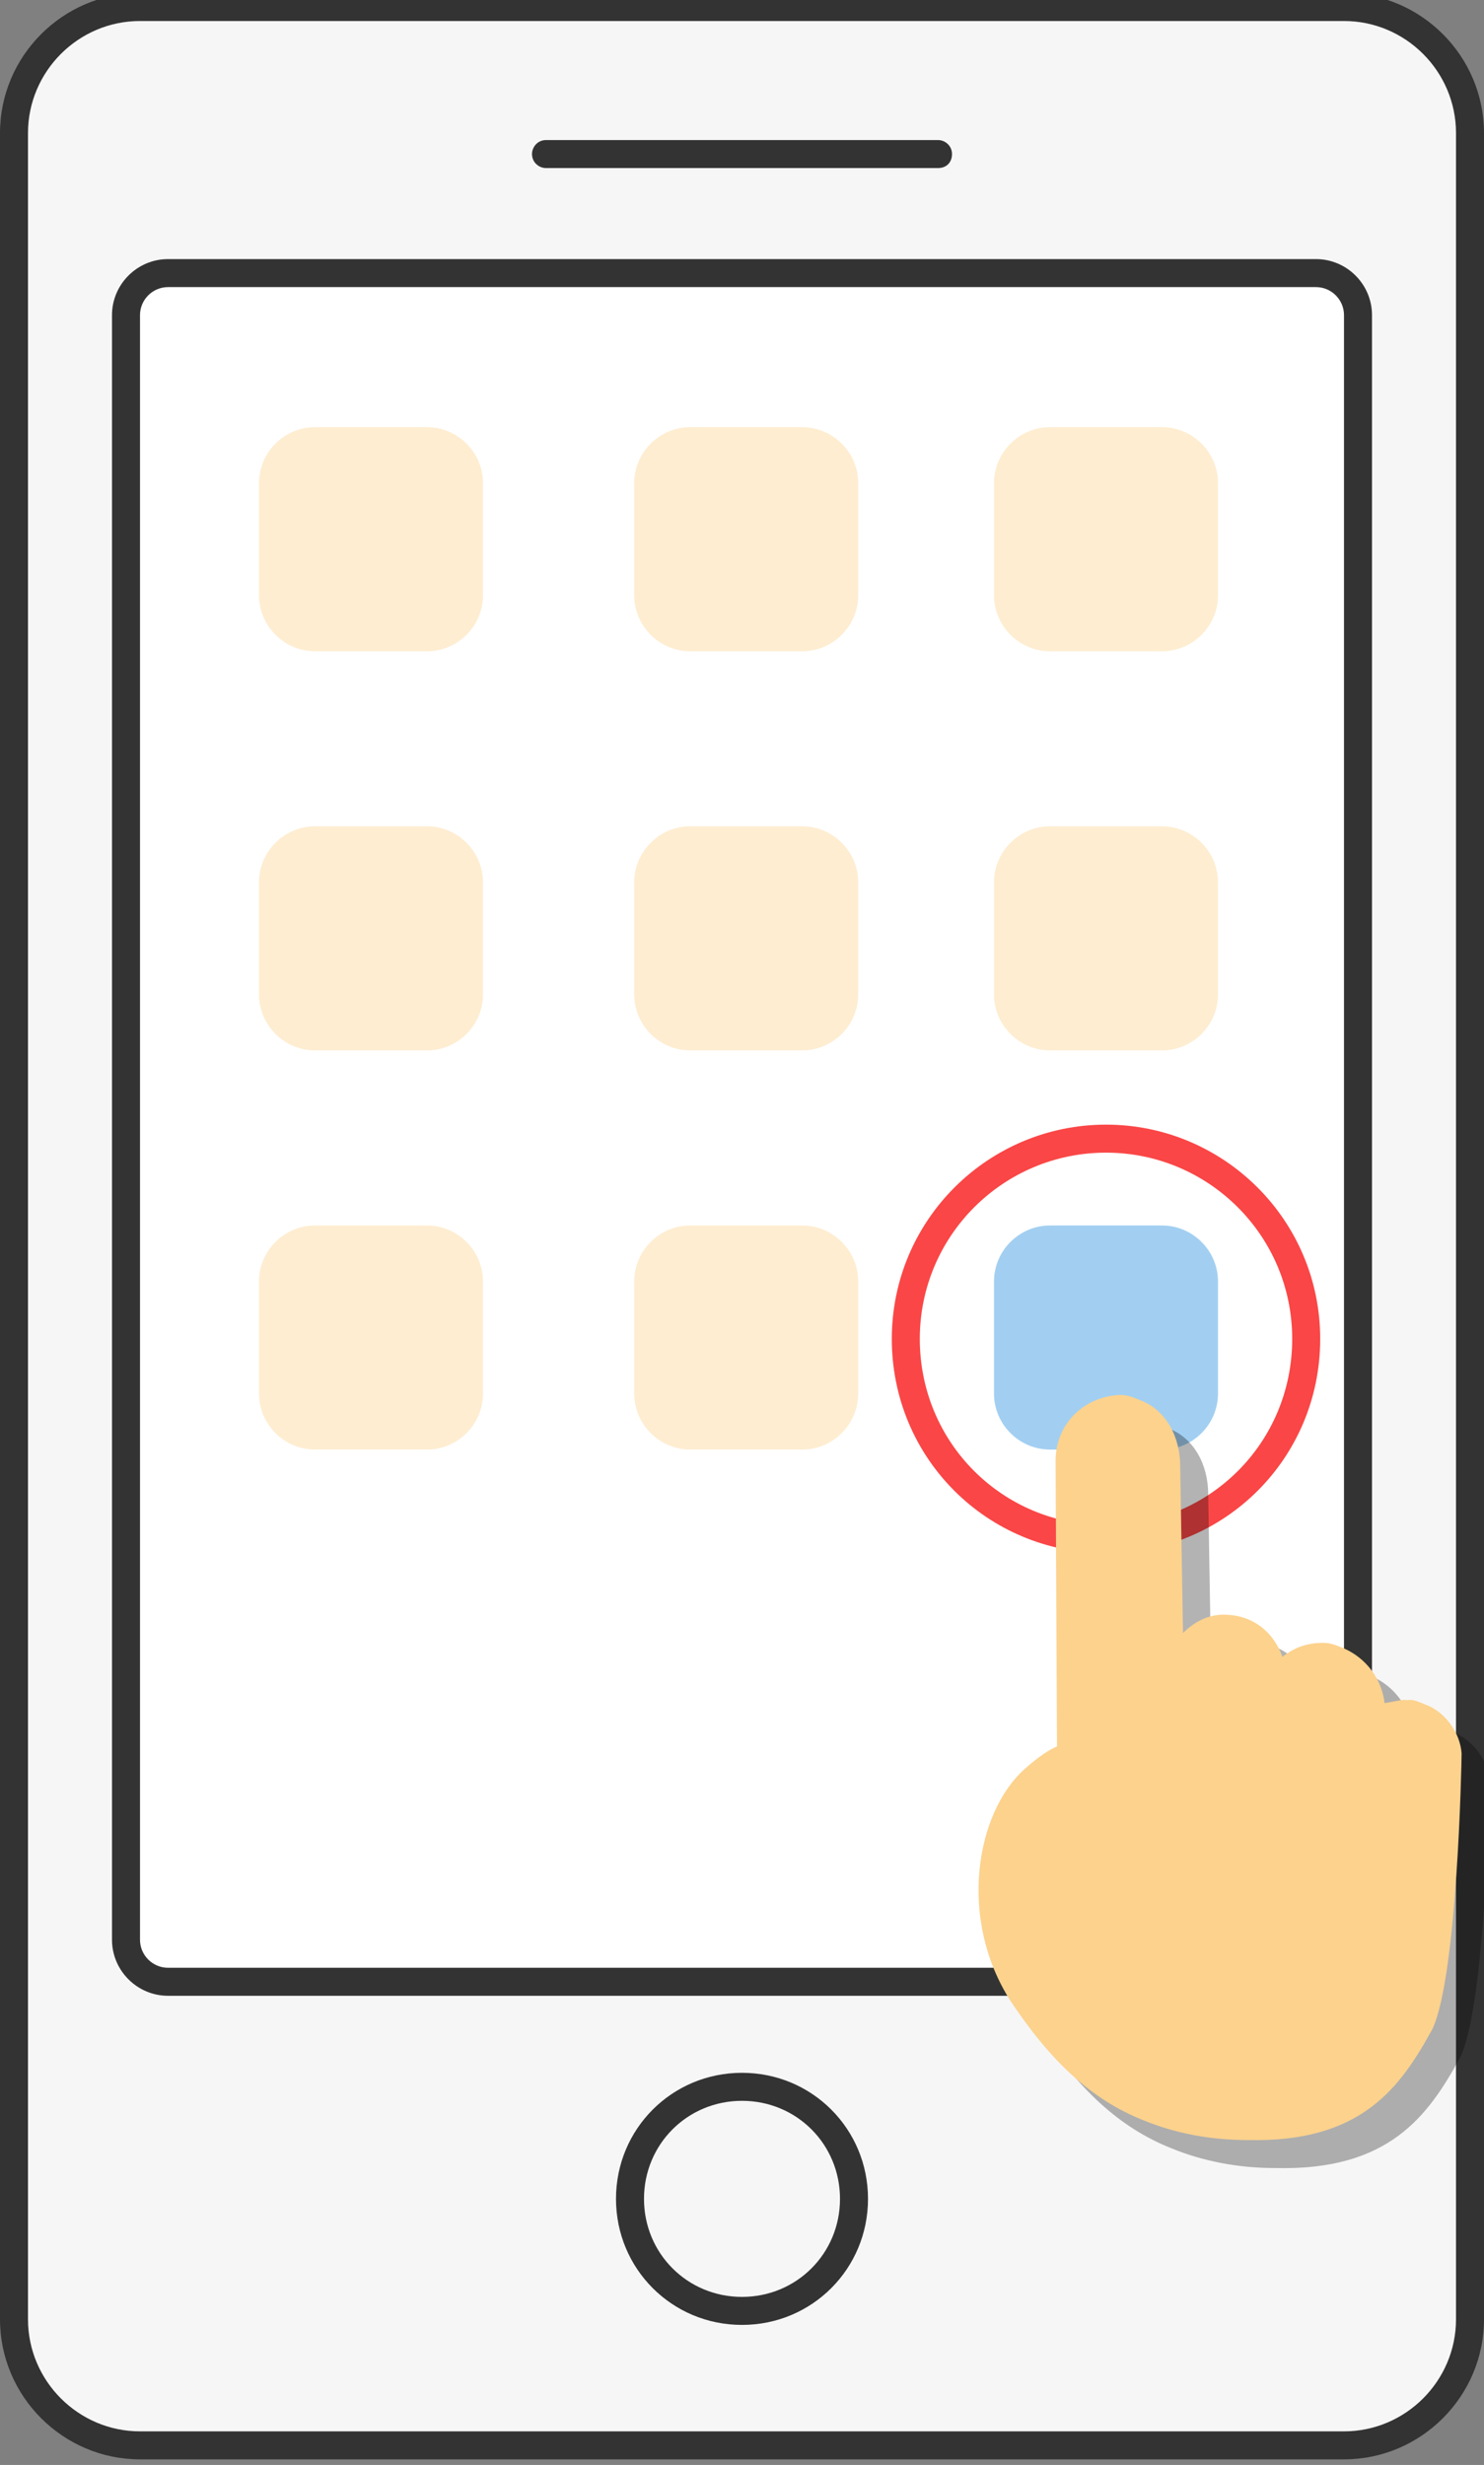 <?xml version="1.0" encoding="utf-8"?>
<!-- Generator: Adobe Illustrator 21.0.0, SVG Export Plug-In . SVG Version: 6.00 Build 0)  -->
<svg version="1.1" id="图层_1" xmlns="http://www.w3.org/2000/svg" xmlns:xlink="http://www.w3.org/1999/xlink" x="0px" y="0px"
	 viewBox="0 0 106 176" style="enable-background:new 0 0 106 176;" xml:space="preserve">
<rect x="0" y="0" width="106" height="176" fill="#808080" stroke="none"/>
<style type="text/css">
	.st0{fill:#F6F6F6;}
	.st1{fill:#333333;}
	.st2{fill:#FFFFFF;}
	.st3{fill:#FA4646;}
	.st4{opacity:0.4;}
	.st5{fill:#1787DD;}
	.st6{opacity:0.4;fill:#FCD28D;}
	.st7{opacity:0.3;}
	.st8{fill:#FCD28D;}
</style>
<g>
	<g>
		<g>
			<path class="st0" d="M10,174.5c-4.9,0-9-4-9-9V9.5c0-4.9,4-9,9-9H96c4.9,0,9,4,9,9v156.1c0,4.9-4,9-9,9H10z"/>
			<path class="st1" d="M96,1.5c4.4,0,8,3.6,8,8v156.1c0,4.4-3.6,8-8,8H10c-4.4,0-8-3.6-8-8V9.5c0-4.4,3.6-8,8-8H96 M96-0.5H10
				C4.5-0.5,0,4,0,9.5v156.1c0,5.5,4.5,10,10,10H96c5.5,0,10-4.5,10-10V9.5C106,4,101.5-0.5,96-0.5L96-0.5z"/>
		</g>
		<path class="st1" d="M67,12H39c-0.5,0-1-0.4-1-1v0c0-0.5,0.4-1,1-1h28c0.5,0,1,0.4,1,1v0C68,11.6,67.6,12,67,12z"/>
		<g>
			<path class="st2" d="M12,141.5c-1.7,0-3-1.3-3-3v-116c0-1.7,1.3-3,3-3h82c1.7,0,3,1.3,3,3v116c0,1.7-1.3,3-3,3H12z"/>
			<path class="st1" d="M94,20.5c1.1,0,2,0.9,2,2v116c0,1.1-0.9,2-2,2H12c-1.1,0-2-0.9-2-2v-116c0-1.1,0.9-2,2-2H94 M94,18.5H12
				c-2.2,0-4,1.8-4,4v116c0,2.2,1.8,4,4,4h82c2.2,0,4-1.8,4-4v-116C98,20.3,96.2,18.5,94,18.5L94,18.5z"/>
		</g>
		<g>
			<path class="st1" d="M53,150c3.9,0,7,3.1,7,7s-3.1,7-7,7s-7-3.1-7-7S49.1,150,53,150 M53,148c-5,0-9,4-9,9s4,9,9,9s9-4,9-9
				S58,148,53,148L53,148z"/>
		</g>
	</g>
	<g>
		<path class="st3" d="M79,82.3c7.3,0,13.3,5.9,13.3,13.3s-5.9,13.3-13.3,13.3s-13.3-5.9-13.3-13.3S71.7,82.3,79,82.3 M79,80.3
			c-8.4,0-15.3,6.8-15.3,15.3s6.8,15.3,15.3,15.3s15.3-6.8,15.3-15.3S87.4,80.3,79,80.3L79,80.3z"/>
	</g>
	<g>
		<g class="st4">
			<g>
				<path class="st5" d="M83,103.5h-8c-2.2,0-4-1.8-4-4v-8c0-2.2,1.8-4,4-4h8c2.2,0,4,1.8,4,4v8C87,101.7,85.2,103.5,83,103.5z"/>
			</g>
		</g>
		<path class="st6" d="M30.5,46.5h-8c-2.2,0-4-1.8-4-4v-8c0-2.2,1.8-4,4-4h8c2.2,0,4,1.8,4,4v8C34.5,44.7,32.7,46.5,30.5,46.5z"/>
		<path class="st6" d="M57.3,46.5h-8c-2.2,0-4-1.8-4-4v-8c0-2.2,1.8-4,4-4h8c2.2,0,4,1.8,4,4v8C61.3,44.7,59.5,46.5,57.3,46.5z"/>
		<path class="st6" d="M83,46.5h-8c-2.2,0-4-1.8-4-4v-8c0-2.2,1.8-4,4-4h8c2.2,0,4,1.8,4,4v8C87,44.7,85.2,46.5,83,46.5z"/>
		<path class="st6" d="M30.5,75h-8c-2.2,0-4-1.8-4-4v-8c0-2.2,1.8-4,4-4h8c2.2,0,4,1.8,4,4v8C34.5,73.2,32.7,75,30.5,75z"/>
		<path class="st6" d="M57.3,75h-8c-2.2,0-4-1.8-4-4v-8c0-2.2,1.8-4,4-4h8c2.2,0,4,1.8,4,4v8C61.3,73.2,59.5,75,57.3,75z"/>
		<path class="st6" d="M83,75h-8c-2.2,0-4-1.8-4-4v-8c0-2.2,1.8-4,4-4h8c2.2,0,4,1.8,4,4v8C87,73.2,85.2,75,83,75z"/>
		<path class="st6" d="M30.5,103.5h-8c-2.2,0-4-1.8-4-4v-8c0-2.2,1.8-4,4-4h8c2.2,0,4,1.8,4,4v8C34.5,101.7,32.7,103.5,30.5,103.5z"
			/>
		<path class="st6" d="M57.3,103.5h-8c-2.2,0-4-1.8-4-4v-8c0-2.2,1.8-4,4-4h8c2.2,0,4,1.8,4,4v8C61.3,101.7,59.5,103.5,57.3,103.5z"
			/>
	</g>
	<g>
		<g class="st7">
			<path d="M106.4,127.2c-0.1-1.5-1.2-3-2.6-3.5c-0.5-0.2-0.9-0.4-1.3-0.3c-0.2-0.1-0.9,0.1-1.6,0.2c-0.2-1.7-1.3-3.2-2.9-3.9
				c-0.5-0.2-0.9-0.4-1.5-0.4c-1.1,0-2,0.3-2.9,1c-0.6-1.7-2-2.9-3.9-3c-1.2-0.1-2.3,0.4-3.2,1.3l-0.2-11.9c0-2.1-1-4-2.8-4.7
				c-0.5-0.2-0.9-0.4-1.5-0.4c-2.5,0.1-4.6,2-4.6,4.7l0.1,20.4c-0.5,0.2-1.3,0.7-2.3,1.6c-3.5,3.1-4.8,10.7-1,16.6
				c2.8,4.2,5.7,7,9.5,8.5c2.2,0.9,4.7,1.4,7.4,1.4c8.1,0.2,10.9-3.7,13.2-7.9C106.1,143.2,106.4,127.8,106.4,127.2L106.4,127.2z
				 M102.2,146.2"/>
		</g>
		<g>
			<path class="st8" d="M104.4,125.2c-0.1-1.5-1.2-3-2.6-3.5c-0.5-0.2-0.9-0.4-1.3-0.3c-0.2-0.1-0.9,0.1-1.6,0.2
				c-0.2-1.7-1.3-3.2-2.9-3.9c-0.5-0.2-0.9-0.4-1.5-0.4c-1.1,0-2,0.3-2.9,1c-0.6-1.7-2-2.9-3.9-3c-1.2-0.1-2.3,0.4-3.2,1.3
				l-0.2-11.9c0-2.1-1-4-2.8-4.7c-0.5-0.2-0.9-0.4-1.5-0.4c-2.5,0.1-4.6,2-4.6,4.7l0.1,20.4c-0.5,0.2-1.3,0.7-2.3,1.6
				c-3.5,3.1-4.8,10.7-1,16.6c2.8,4.2,5.7,7,9.5,8.5c2.2,0.9,4.7,1.4,7.4,1.4c8.1,0.2,10.9-3.7,13.2-7.9
				C104.1,141.2,104.4,125.8,104.4,125.2L104.4,125.2z M100.2,144.2"/>
		</g>
	</g>
</g>
</svg>
